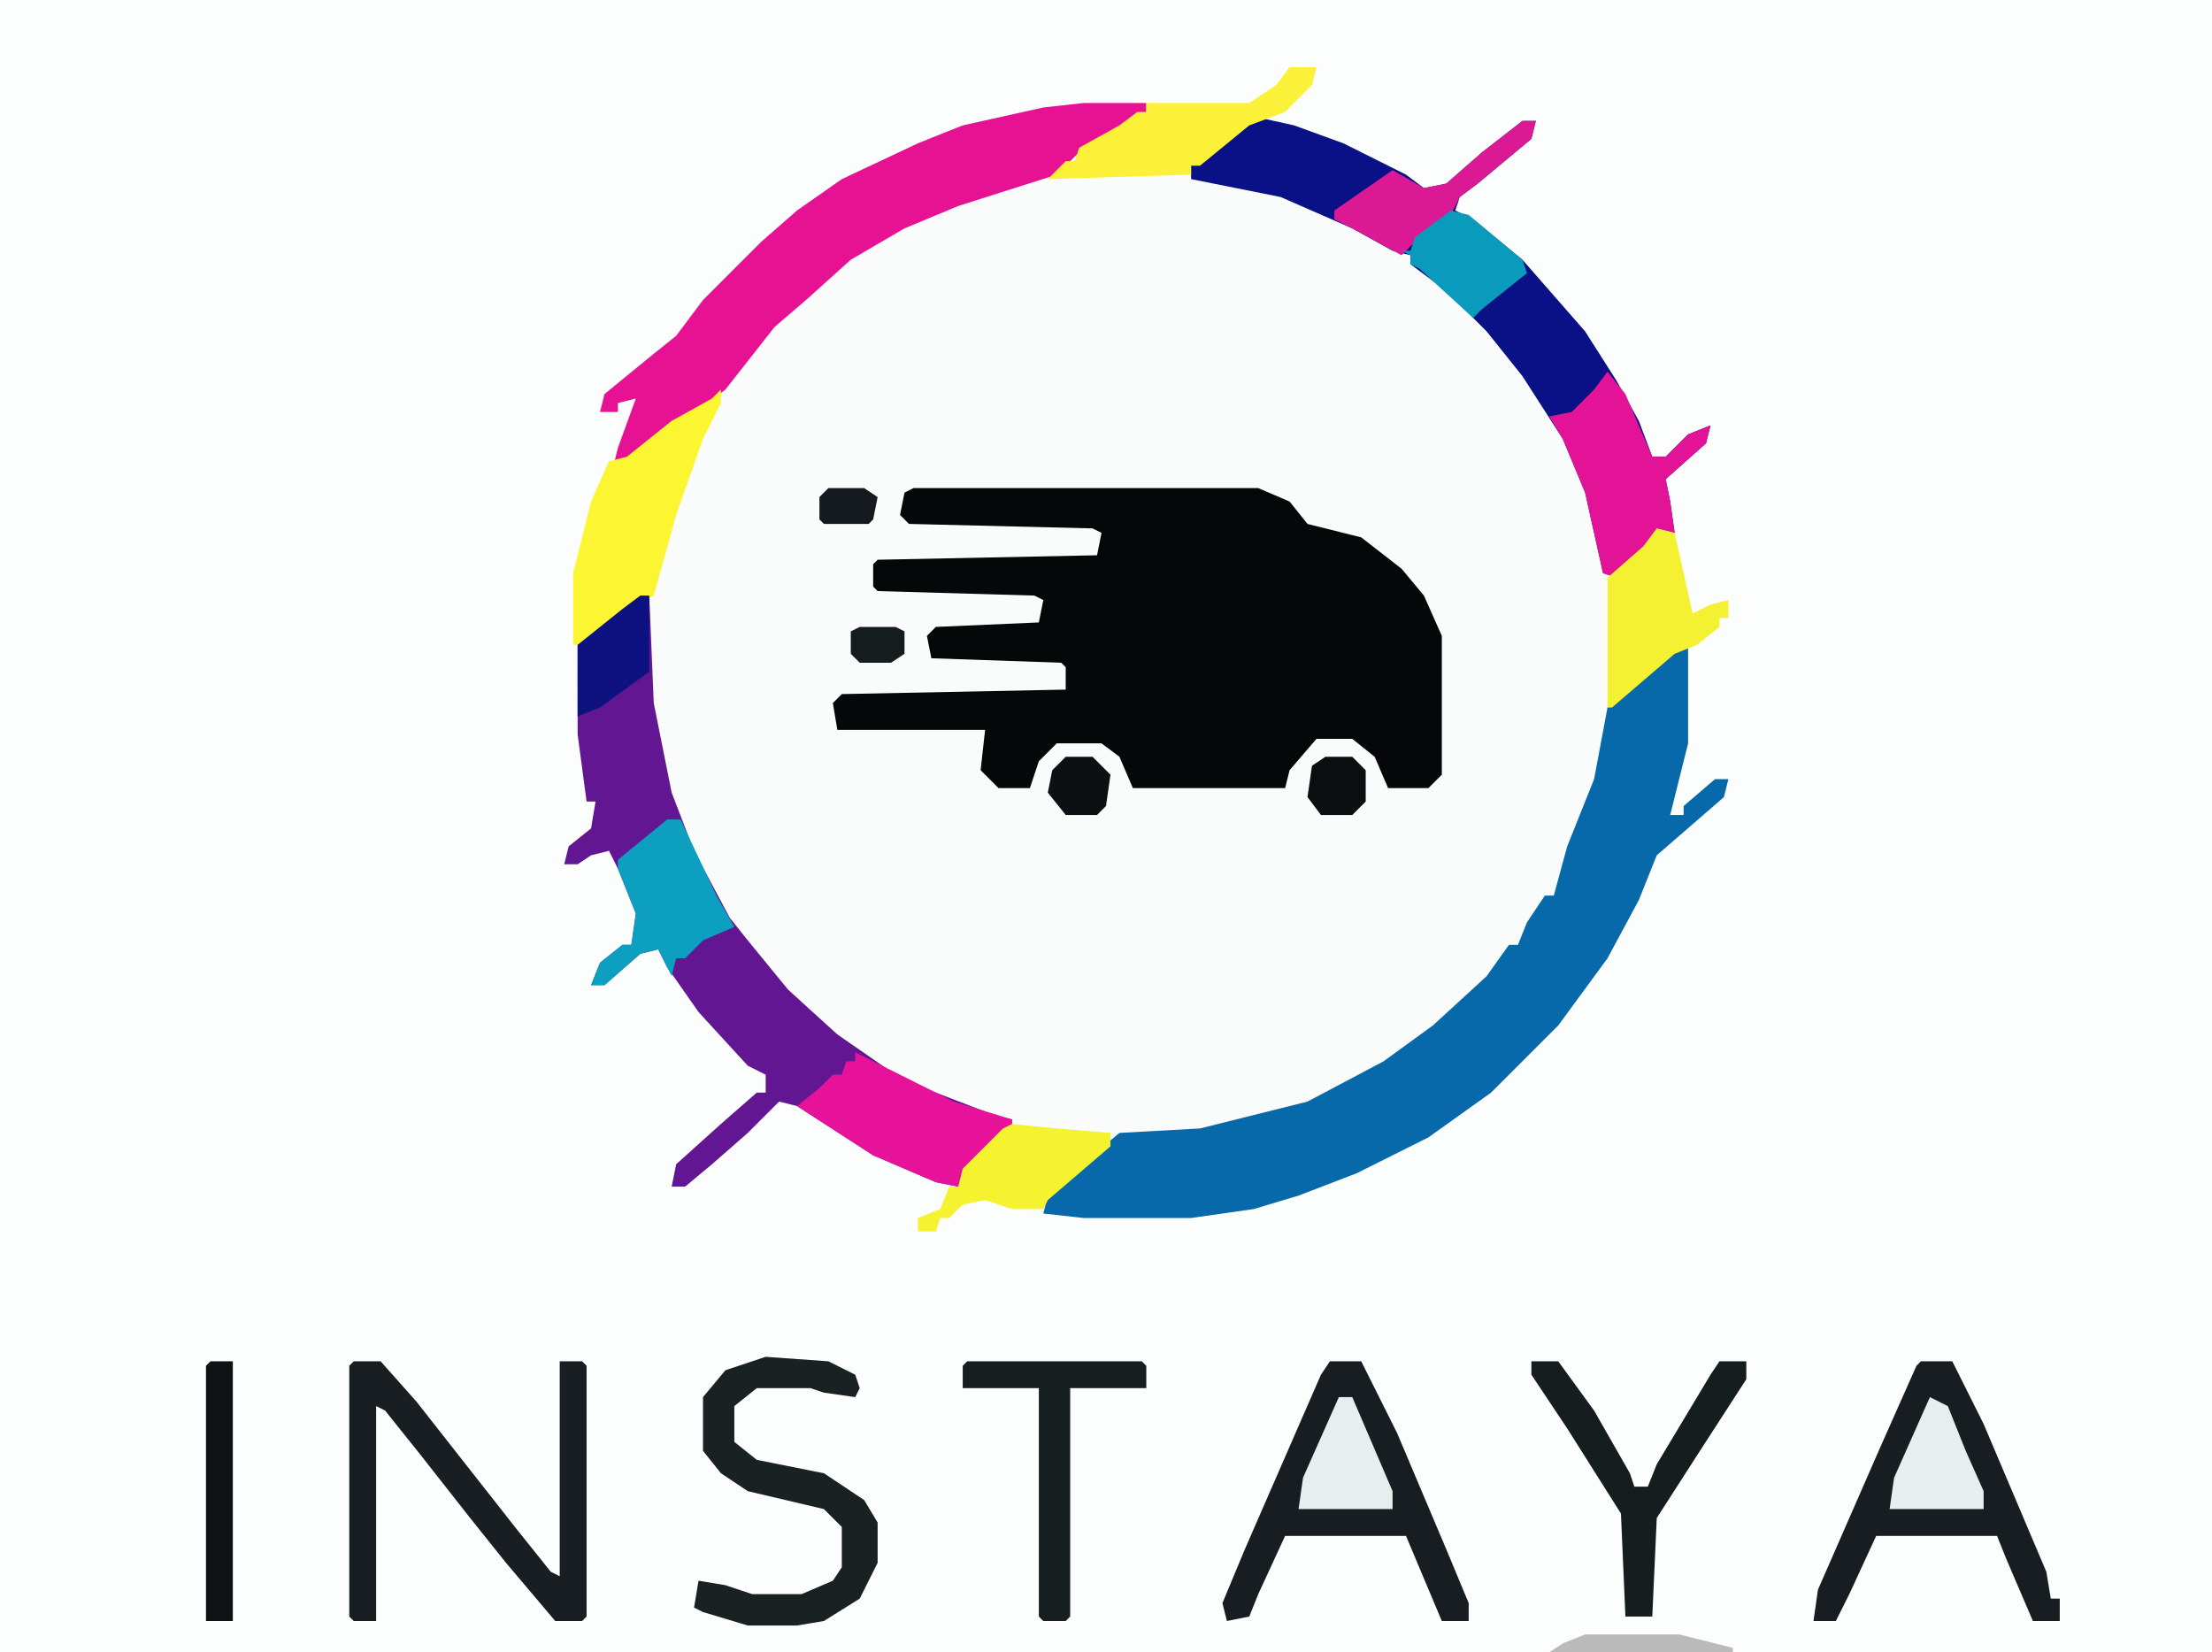 <svg id="svg" version="1.1" xmlns="http://www.w3.org/2000/svg" style="display: block;" viewBox="0 0 494 369"><path d="M0,0 L494,0 L494,369 L0,369 Z " transform="translate(0,0)" style="fill: #FCFDFD;"/><path d="M0,0 L6,0 L5,4 L-1,10 L-4,11 L8,15 L24,23 L30,27 L35,26 L43,19 L52,12 L55,12 L54,16 L42,26 L38,29 L37,32 L41,34 L52,43 L59,51 L66,59 L73,70 L78,79 L81,87 L84,87 L89,82 L94,80 L93,84 L84,92 L85,97 L87,109 L90,122 L94,120 L98,119 L98,123 L96,123 L96,125 L91,129 L89,129 L89,151 L85,167 L88,167 L88,165 L95,159 L98,159 L97,163 L82,176 L78,186 L71,199 L60,214 L45,229 L31,239 L15,247 L2,252 L-8,255 L-22,257 L-46,257 L-62,255 L-68,253 L-73,254 L-76,257 L-78,257 L-79,260 L-83,260 L-83,257 L-78,255 L-77,250 L-93,243 L-110,232 L-114,231 L-121,238 L-129,245 L-135,250 L-138,250 L-137,245 L-127,236 L-119,229 L-117,229 L-117,225 L-121,223 L-132,211 L-139,201 L-141,197 L-145,198 L-153,205 L-156,205 L-154,200 L-149,196 L-147,196 L-146,189 L-150,179 L-152,175 L-156,176 L-159,178 L-162,178 L-161,174 L-156,170 L-155,164 L-157,164 L-159,149 L-160,129 L-160,113 L-156,97 L-152,88 L-148,79 L-146,74 L-150,75 L-150,77 L-154,77 L-153,73 L-142,64 L-137,60 L-131,52 L-123,44 L-118,39 L-110,32 L-100,25 L-83,17 L-73,13 L-55,9 L-46,8 L-9,8 L-3,4 Z " transform="translate(288,15)" style="fill: #FAFCFC;"/><path d="M0,0 L77,0 L84,3 L88,8 L100,11 L109,18 L114,24 L118,33 L118,64 L115,67 L106,67 L103,60 L98,56 L90,56 L84,63 L83,67 L49,67 L46,60 L42,57 L32,57 L28,61 L26,67 L19,67 L15,63 L16,54 L-17,54 L-18,48 L-16,46 L34,45 L34,40 L33,39 L4,38 L3,33 L5,31 L28,30 L29,25 L27,24 L-8,23 L-9,22 L-9,17 L-8,16 L41,15 L42,10 L40,9 L-1,8 L-3,6 L-2,1 Z " transform="translate(204,109)" style="fill: #050709;"/><path d="M0,0 L2,0 L2,22 L-2,38 L1,38 L1,36 L8,30 L11,30 L10,34 L-5,47 L-9,57 L-16,70 L-27,85 L-42,100 L-56,110 L-72,118 L-85,123 L-95,126 L-109,128 L-133,128 L-142,127 L-141,123 L-131,114 L-125,109 L-107,108 L-83,102 L-66,93 L-55,85 L-43,74 L-38,67 L-36,67 L-34,62 L-30,56 L-28,56 L-25,45 L-19,30 L-16,14 L-4,3 Z " transform="translate(375,144)" style="fill: #0769A9;"/><path d="M0,0 L2,0 L3,24 L7,44 L12,57 L20,72 L24,77 L33,88 L44,98 L57,107 L66,111 L79,116 L83,117 L83,119 L75,126 L72,129 L71,132 L66,131 L52,125 L35,114 L31,113 L24,120 L16,127 L10,132 L7,132 L8,127 L18,118 L26,111 L28,111 L28,107 L24,105 L13,93 L6,83 L4,79 L0,80 L-8,87 L-11,87 L-9,82 L-4,78 L-2,78 L-1,71 L-5,61 L-7,57 L-11,58 L-14,60 L-17,60 L-16,56 L-11,52 L-10,46 L-12,46 L-14,31 L-14,11 L-4,3 Z " transform="translate(143,133)" style="fill: #631692;"/><path d="M0,0 L9,2 L20,6 L34,13 L38,16 L43,15 L51,8 L60,1 L63,1 L62,5 L50,15 L46,18 L45,21 L49,23 L60,32 L67,40 L74,48 L81,59 L86,68 L89,76 L92,76 L97,71 L102,69 L101,73 L92,81 L93,86 L94,93 L90,92 L88,96 L81,103 L78,102 L74,84 L69,72 L60,58 L52,48 L43,39 L35,33 L35,31 L31,30 L22,25 L6,18 L-14,14 L-14,11 L-1,1 Z " transform="translate(280,26)" style="fill: #0A1086;"/><path d="M0,0 L14,0 L14,2 L8,6 L-1,11 L-6,16 L-28,23 L-40,28 L-52,35 L-62,44 L-69,50 L-80,64 L-89,71 L-94,74 L-103,81 L-105,81 L-104,77 L-100,66 L-104,67 L-104,69 L-108,69 L-107,65 L-96,56 L-91,52 L-85,44 L-77,36 L-72,31 L-64,24 L-54,17 L-37,9 L-27,5 L-9,1 Z " transform="translate(242,23)" style="fill: #E71293;"/><path d="M0,0 L7,0 L15,16 L26,42 L31,54 L31,58 L25,58 L17,39 L-10,39 L-16,52 L-18,57 L-23,58 L-24,54 L-19,42 L-2,3 Z " transform="translate(297,304)" style="fill: #171D20;"/><path d="M0,0 L7,0 L14,14 L28,47 L29,53 L31,53 L31,58 L25,58 L19,44 L17,39 L-10,39 L-16,52 L-19,58 L-24,58 L-23,51 L-9,19 L-1,1 Z " transform="translate(429,304)" style="fill: #171D20;"/><path d="M0,0 L6,0 L14,9 L25,23 L36,37 L44,47 L46,48 L46,0 L51,0 L52,1 L52,57 L51,58 L45,58 L34,45 L26,35 L15,21 L7,11 L5,10 L5,58 L0,58 L-1,57 L-1,1 Z " transform="translate(79,304)" style="fill: #181E21;"/><path d="M0,0 L14,1 L20,4 L21,7 L20,9 L13,8 L10,7 L-2,7 L-7,11 L-7,19 L-2,23 L13,26 L22,32 L25,37 L25,46 L21,54 L13,59 L7,60 L-4,60 L-14,57 L-16,56 L-15,50 L-9,51 L-3,53 L8,53 L15,50 L17,47 L17,38 L13,34 L-4,30 L-10,26 L-14,21 L-14,9 L-9,3 Z " transform="translate(171,303)" style="fill: #1A2123;"/><path d="M0,0 L0,3 L-4,11 L-10,28 L-15,46 L-22,50 L-31,57 L-33,57 L-33,41 L-29,25 L-25,16 L-21,15 L-11,7 L-2,2 Z " transform="translate(161,87)" style="fill: #FBF631;"/><path d="M0,0 L4,2 L14,7 L22,11 L35,15 L35,17 L27,24 L24,27 L23,30 L18,29 L4,23 L-13,12 L-8,8 L-5,5 L-3,5 L-2,2 L0,2 Z " transform="translate(191,235)" style="fill: #E61299;"/><path d="M0,0 L4,5 L10,19 L13,19 L18,14 L23,12 L22,16 L13,24 L14,29 L15,36 L11,35 L9,39 L2,46 L-1,45 L-5,27 L-10,15 L-13,10 L-8,9 L-3,4 Z " transform="translate(359,83)" style="fill: #E31398;"/><path d="M0,0 L39,0 L40,1 L40,6 L23,6 L23,57 L22,58 L17,58 L16,57 L16,6 L-1,6 L-1,1 Z " transform="translate(216,304)" style="fill: #171F21;"/><path d="M0,0 L6,0 L14,11 L22,25 L23,28 L26,28 L28,23 L40,3 L42,0 L48,0 L48,4 L37,21 L28,35 L27,57 L21,57 L20,34 L8,15 L0,3 Z " transform="translate(342,304)" style="fill: #161D1F;"/><path d="M0,0 L4,1 L8,19 L12,17 L16,16 L16,20 L14,20 L14,22 L9,26 L4,28 L-10,40 L-11,40 L-11,11 L-3,4 Z " transform="translate(370,118)" style="fill: #F3F132;"/><path d="M0,0 L6,0 L5,4 L-1,10 L-9,13 L-20,22 L-22,22 L-22,24 L-54,25 L-50,21 L-48,21 L-47,18 L-38,13 L-34,10 L-32,10 L-32,8 L-9,8 L-3,4 Z " transform="translate(288,15)" style="fill: #FAF138;"/><path d="M0,0 L3,0 L11,17 L15,24 L8,27 L4,31 L2,31 L1,35 L-2,29 L-6,30 L-14,37 L-17,37 L-15,32 L-10,28 L-8,28 L-7,21 L-11,11 L-11,9 Z " transform="translate(149,183)" style="fill: #0C9FBF;"/><path d="M0,0 L10,1 L22,2 L22,5 L8,17 L7,19 L0,19 L-6,17 L-11,18 L-14,21 L-16,21 L-17,24 L-21,24 L-21,21 L-16,19 L-14,14 L-12,14 L-11,10 L-2,1 Z " transform="translate(226,251)" style="fill: #F5F22F;"/><path d="M0,0 L3,0 L2,4 L-10,14 L-14,17 L-16,21 L-24,27 L-27,30 L-38,24 L-42,22 L-42,20 L-29,11 L-22,15 L-17,14 L-9,7 Z " transform="translate(340,27)" style="fill: #DB1995;"/><path d="M0,0 L5,0 L5,58 L-1,58 L-1,1 Z " transform="translate(47,304)" style="fill: #0F1316;"/><path d="M0,0 L4,1 L16,11 L17,14 L7,22 L5,24 L-7,13 L-9,12 L-9,10 L-11,9 L-9,9 L-8,6 Z " transform="translate(324,47)" style="fill: #0A9ABC;"/><path d="M0,0 L3,0 L12,21 L12,25 L-9,25 L-8,18 Z " transform="translate(299,312)" style="fill: #E8EEEE;"/><path d="M0,0 L4,2 L8,12 L12,21 L12,25 L-9,25 L-8,18 Z " transform="translate(431,312)" style="fill: #E8EEEE;"/><path d="M0,0 L2,0 L2,17 L-9,25 L-14,27 L-14,11 L-4,3 Z " transform="translate(143,133)" style="fill: #0E1280;"/><path d="M0,0 L6,0 L10,4 L9,11 L7,13 L0,13 L-4,8 L-3,3 Z " transform="translate(238,169)" style="fill: #0D1012;"/><path d="M0,0 L6,0 L9,3 L9,10 L6,13 L-1,13 L-4,9 L-3,2 Z " transform="translate(296,169)" style="fill: #0C0E11;"/><path d="M0,0 L21,0 L33,3 L33,4 L-8,4 L-5,2 Z " transform="translate(354,365)" style="fill: #BABABB;"/><path d="M0,0 L8,0 L11,2 L10,7 L9,8 L-1,8 L-2,7 L-2,2 Z " transform="translate(185,109)" style="fill: #141A1D;"/><path d="M0,0 L8,0 L10,1 L10,6 L7,8 L0,8 L-2,6 L-2,1 Z " transform="translate(192,140)" style="fill: #151C1D;"/></svg>